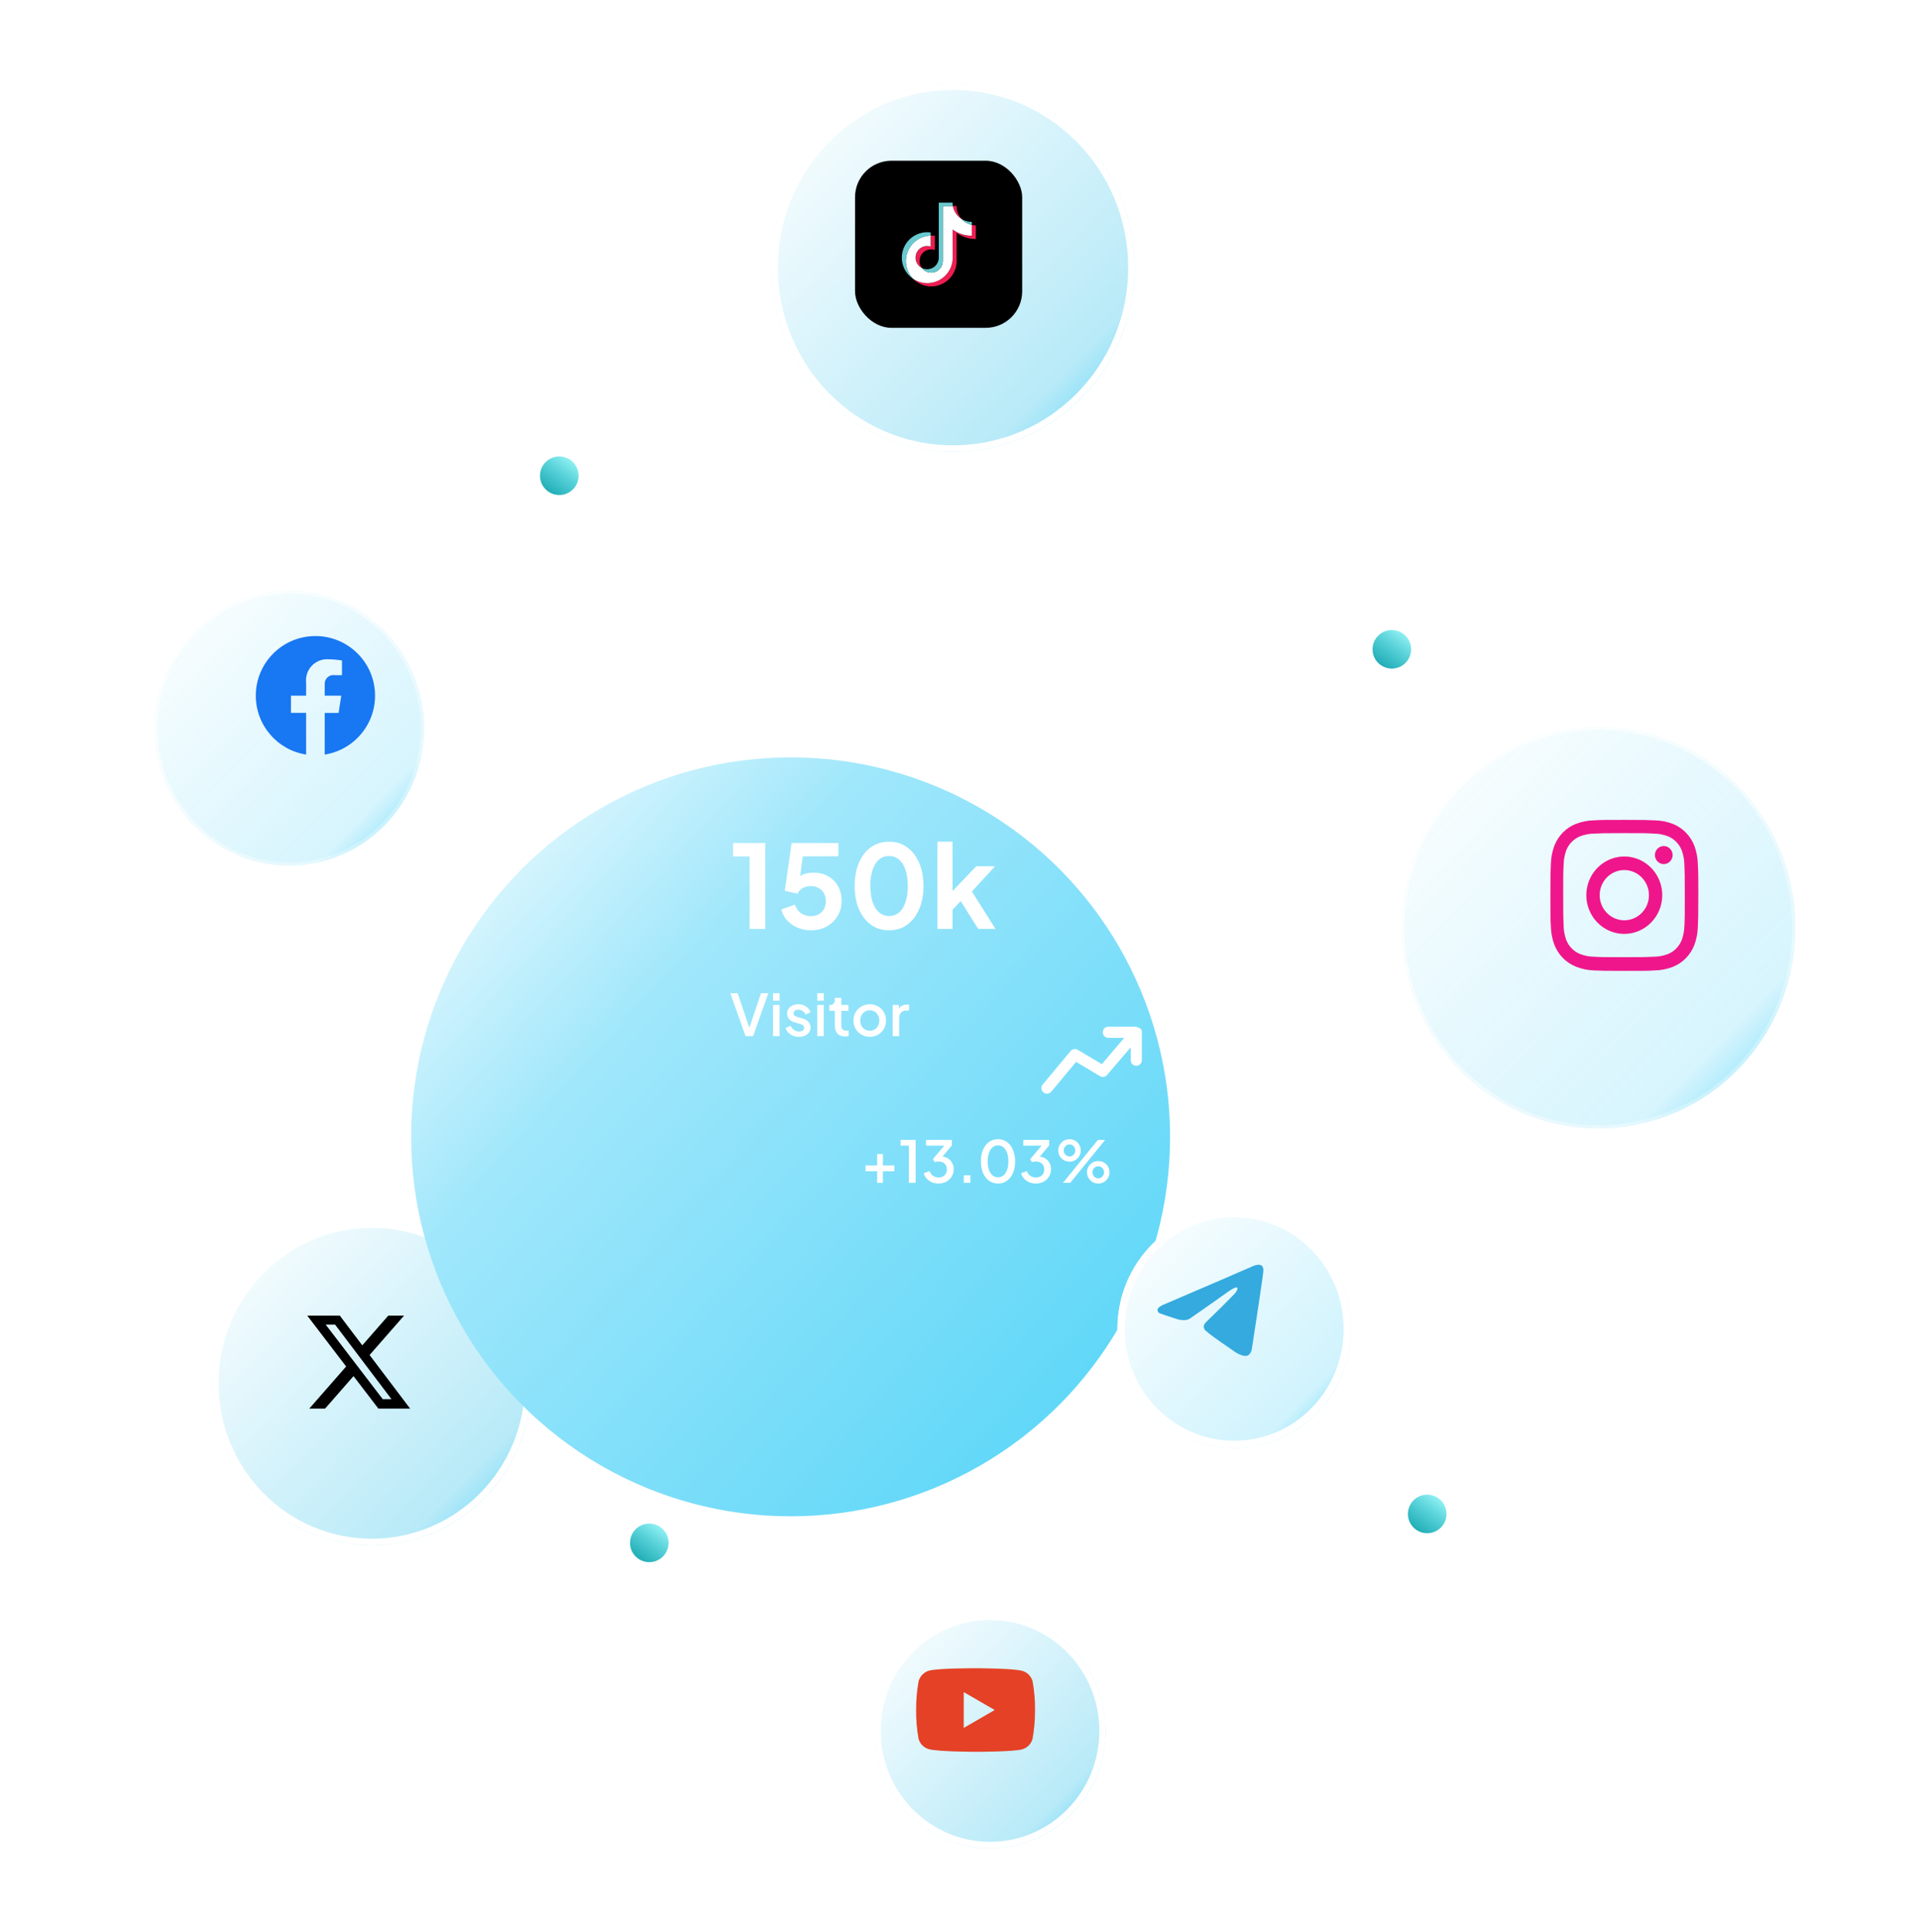 <svg width="597" height="601" viewBox="0 0 597 601" fill="none" xmlns="http://www.w3.org/2000/svg">
<path d="M464.5 306.5C464.5 410.33 380.33 494.5 276.5 494.5C172.67 494.5 88.5 410.33 88.5 306.5C88.5 202.67 172.67 118.5 276.5 118.5C380.33 118.5 464.5 202.67 464.5 306.5Z" stroke="white"/>
<path d="M208 480C208 483.314 205.314 486 202 486C198.686 486 196 483.314 196 480C196 476.686 198.686 474 202 474C205.314 474 208 476.686 208 480Z" fill="url(#paint0_linear_595_1608)"/>
<path d="M272 546C402.891 546 509 439.891 509 309C509 178.109 402.891 72 272 72" stroke="white"/>
<circle cx="174" cy="148" r="6" fill="url(#paint1_linear_595_1608)"/>
<circle cx="444" cy="471" r="6" fill="url(#paint2_linear_595_1608)"/>
<circle cx="433" cy="202" r="6" fill="url(#paint3_linear_595_1608)"/>
<g filter="url(#filter0_d_595_1608)">
<circle cx="504.547" cy="278.5" r="61.547" stroke="white" stroke-width="2" shape-rendering="crispEdges"/>
</g>
<g filter="url(#filter1_bd_595_1608)">
<ellipse cx="505.319" cy="278.5" rx="61.319" ry="62.5" fill="url(#paint4_linear_595_1608)"/>
<path d="M566.139 278.5C566.139 312.751 538.9 340.5 505.319 340.5C471.739 340.5 444.5 312.751 444.5 278.5C444.5 244.249 471.739 216.5 505.319 216.5C538.9 216.5 566.139 244.249 566.139 278.5Z" stroke="url(#paint5_linear_595_1608)"/>
</g>
<path d="M505.324 302.044C499.039 302.044 498.298 302.011 495.845 301.901C493.932 301.837 492.044 301.441 490.262 300.729C487.179 299.506 484.741 297.021 483.543 293.878C482.872 292.055 482.51 290.129 482.472 288.182C482.329 285.688 482.329 284.87 482.329 278.513C482.329 272.089 482.362 271.339 482.472 268.852C482.51 266.908 482.872 264.985 483.543 263.164C484.74 260.017 487.182 257.529 490.27 256.31C492.055 255.623 493.942 255.253 495.85 255.216C498.29 255.076 499.092 255.076 505.324 255.076C511.66 255.076 512.389 255.11 514.803 255.216C516.716 255.253 518.608 255.623 520.398 256.31C523.486 257.531 525.927 260.018 527.126 263.164C527.808 265.011 528.172 266.964 528.201 268.938C528.344 271.432 528.344 272.248 528.344 278.602C528.344 284.956 528.309 285.789 528.201 288.255C528.163 290.204 527.8 292.131 527.128 293.956C525.926 297.101 523.485 299.588 520.398 300.81C518.611 301.493 516.722 301.862 514.813 301.901C512.373 302.044 511.573 302.044 505.324 302.044ZM505.237 259.198C498.988 259.198 498.339 259.229 495.899 259.341C494.442 259.361 493 259.635 491.634 260.151C489.618 260.938 488.022 262.557 487.242 264.61C486.732 266.017 486.463 267.503 486.448 269.003C486.312 271.526 486.312 272.188 486.312 278.513C486.312 284.763 486.335 285.521 486.448 288.029C486.471 289.514 486.739 290.984 487.242 292.378C488.023 294.428 489.619 296.047 491.634 296.833C492.999 297.353 494.442 297.627 495.899 297.643C498.372 297.789 499.023 297.789 505.237 297.789C511.505 297.789 512.153 297.758 514.573 297.643C516.03 297.625 517.474 297.351 518.84 296.833C520.844 296.04 522.429 294.425 523.209 292.383C523.718 290.975 523.987 289.488 524.003 287.987H524.032C524.141 285.498 524.141 284.833 524.141 278.472C524.141 272.11 524.113 271.44 524.003 268.953C523.981 267.47 523.712 266.001 523.209 264.61C522.431 262.564 520.846 260.946 518.84 260.151C517.474 259.632 516.031 259.358 514.573 259.341C512.102 259.198 511.456 259.198 505.237 259.198ZM505.324 290.542C500.546 290.545 496.237 287.614 494.406 283.116C492.575 278.618 493.584 273.439 496.961 269.994C500.338 266.549 505.418 265.516 509.833 267.379C514.248 269.241 517.127 273.63 517.128 278.5C517.121 285.144 511.842 290.529 505.324 290.542ZM505.324 270.682C501.091 270.682 497.659 274.18 497.659 278.495C497.659 282.81 501.091 286.307 505.324 286.307C509.557 286.307 512.989 282.81 512.989 278.495C512.979 274.184 509.553 270.692 505.324 270.682ZM517.588 268.826C516.069 268.82 514.841 267.562 514.844 266.013C514.847 264.465 516.079 263.211 517.598 263.211C519.117 263.211 520.35 264.465 520.352 266.013C520.353 266.76 520.062 267.477 519.543 268.005C519.024 268.532 518.321 268.828 517.588 268.826Z" fill="#EF168B"/>
<g filter="url(#filter2_d_595_1608)">
<circle cx="97.471" cy="216.423" r="42.471" stroke="white" stroke-width="2" shape-rendering="crispEdges"/>
</g>
<g filter="url(#filter3_bd_595_1608)">
<ellipse cx="98" cy="216.423" rx="42" ry="42.809" fill="url(#paint6_linear_595_1608)"/>
<path d="M139.5 216.423C139.5 239.799 120.911 258.732 98 258.732C75.089 258.732 56.5 239.799 56.5 216.423C56.5 193.048 75.089 174.115 98 174.115C120.911 174.115 139.5 193.048 139.5 216.423Z" stroke="url(#paint7_linear_595_1608)"/>
</g>
<path d="M79.577 216.427C79.579 225.553 86.215 233.323 95.228 234.753V221.788H90.522V216.427H95.234V212.346C95.023 210.412 95.683 208.485 97.036 207.087C98.388 205.689 100.293 204.965 102.233 205.111C103.625 205.134 105.014 205.258 106.388 205.483V210.044H104.043C103.236 209.938 102.424 210.205 101.837 210.769C101.25 211.333 100.95 212.133 101.023 212.943V216.427H106.163L105.342 221.79H101.023V234.753C110.77 233.213 117.605 224.311 116.577 214.496C115.548 204.682 107.015 197.391 97.161 197.905C87.306 198.419 79.579 206.559 79.577 216.427Z" fill="#1877F2"/>
<g filter="url(#filter4_d_595_1608)">
<ellipse cx="304" cy="531.5" rx="36" ry="36.5" fill="url(#paint8_linear_595_1608)"/>
<path d="M339 531.5C339 551.119 323.317 567 304 567C284.683 567 269 551.119 269 531.5C269 511.881 284.683 496 304 496C323.317 496 339 511.881 339 531.5Z" stroke="white" stroke-width="2"/>
</g>
<path d="M303.523 545H303.486C303.371 545 291.905 544.978 289.012 544.189C287.422 543.759 286.179 542.511 285.752 540.914C285.231 537.968 284.98 534.981 285.001 531.989C284.988 528.992 285.246 526 285.772 523.051C286.211 521.452 287.448 520.199 289.036 519.742C291.85 519 303 519 303.473 519H303.512C303.628 519 315.124 519.022 317.987 519.811C319.575 520.243 320.814 521.488 321.244 523.082C321.781 526.039 322.033 529.041 321.997 532.046C322.01 535.039 321.751 538.027 321.224 540.973C320.791 542.569 319.548 543.814 317.958 544.245C315.148 544.993 303.996 545 303.523 545ZM299.826 526.431L299.817 537.565L309.451 531.998L299.826 526.431Z" fill="#E54126"/>
<g filter="url(#filter5_d_595_1608)">
<ellipse cx="111.662" cy="423.352" rx="49.662" ry="50.352" fill="url(#paint9_linear_595_1608)"/>
<path d="M160.324 423.352C160.324 450.621 138.524 472.704 111.662 472.704C84.8 472.704 63 450.621 63 423.352C63 396.083 84.8 374 111.662 374C138.524 374 160.324 396.083 160.324 423.352Z" stroke="white" stroke-width="2"/>
</g>
<path d="M120.791 409.304H125.698L114.978 421.556L127.589 438.229H117.715L109.98 428.117L101.131 438.229H96.221L107.687 425.123L95.589 409.304H105.714L112.705 418.546L120.791 409.304ZM119.069 435.292H121.788L104.237 412.086H101.319L119.069 435.292Z" fill="black"/>
<g filter="url(#filter6_d_595_1608)">
<ellipse cx="292.489" cy="76.273" rx="56.489" ry="57.273" fill="url(#paint10_linear_595_1608)"/>
<path d="M347.978 76.273C347.978 107.365 323.122 132.547 292.489 132.547C261.856 132.547 237 107.365 237 76.273C237 45.181 261.856 20 292.489 20C323.122 20 347.978 45.181 347.978 76.273Z" stroke="white" stroke-width="2"/>
</g>
<rect x="266" y="50" width="52" height="52" rx="11.358" fill="black"/>
<path fill-rule="evenodd" clip-rule="evenodd" d="M297.616 72.465C299.358 73.704 301.444 74.367 303.58 74.359V70.12C303.16 70.121 302.741 70.076 302.331 69.986V73.362C300.19 73.366 298.101 72.697 296.36 71.448V80.165C296.355 81.596 295.963 82.998 295.226 84.224C294.489 85.449 293.434 86.453 292.174 87.127C290.913 87.801 289.494 88.121 288.066 88.053C286.639 87.986 285.256 87.533 284.065 86.742C285.167 87.858 286.574 88.621 288.11 88.936C289.646 89.25 291.24 89.102 292.691 88.509C294.142 87.916 295.385 86.905 296.261 85.605C297.138 84.304 297.61 82.773 297.616 81.204V72.465ZM299.162 68.142C298.276 67.181 297.733 65.954 297.616 64.652V64.101H296.431C296.577 64.929 296.896 65.716 297.367 66.412C297.837 67.109 298.449 67.698 299.162 68.142ZM286.81 83.387C286.399 82.849 286.148 82.206 286.083 81.532C286.019 80.858 286.146 80.18 286.448 79.574C286.75 78.968 287.216 78.459 287.793 78.105C288.37 77.752 289.035 77.567 289.711 77.573C290.085 77.573 290.456 77.63 290.812 77.742V73.362C290.396 73.307 289.976 73.284 289.556 73.292V76.697C288.689 76.422 287.75 76.485 286.926 76.872C286.103 77.258 285.455 77.941 285.112 78.784C284.768 79.627 284.755 80.569 285.073 81.422C285.392 82.275 286.02 82.976 286.832 83.387H286.81Z" fill="#EE1D52"/>
<path fill-rule="evenodd" clip-rule="evenodd" d="M296.359 71.42C298.1 72.668 300.189 73.338 302.331 73.334V69.957C301.11 69.699 300.002 69.064 299.161 68.142C298.448 67.698 297.837 67.109 297.366 66.412C296.896 65.716 296.577 64.929 296.43 64.101H293.31V81.204C293.307 81.961 293.068 82.698 292.625 83.312C292.182 83.925 291.558 84.385 290.841 84.626C290.124 84.867 289.35 84.876 288.627 84.654C287.904 84.432 287.268 83.989 286.81 83.387C286.083 83.02 285.501 82.418 285.158 81.68C284.815 80.941 284.73 80.109 284.918 79.316C285.105 78.523 285.554 77.817 286.192 77.311C286.83 76.805 287.619 76.529 288.433 76.527C288.807 76.528 289.178 76.586 289.534 76.697V73.292C287.994 73.329 286.498 73.815 285.23 74.691C283.962 75.567 282.977 76.795 282.396 78.223C281.815 79.651 281.663 81.219 281.96 82.732C282.256 84.245 282.988 85.639 284.064 86.742C285.256 87.538 286.641 87.996 288.071 88.067C289.502 88.138 290.925 87.818 292.189 87.143C293.453 86.469 294.51 85.463 295.248 84.234C295.987 83.005 296.378 81.599 296.381 80.165L296.359 71.42Z" fill="white"/>
<path fill-rule="evenodd" clip-rule="evenodd" d="M302.331 69.957V69.046C301.21 69.051 300.111 68.737 299.162 68.142C300 69.067 301.11 69.703 302.331 69.957ZM296.43 64.101C296.43 63.939 296.381 63.769 296.36 63.607V63.056H292.054V80.165C292.051 81.124 291.667 82.041 290.988 82.716C290.31 83.392 289.391 83.77 288.434 83.768C287.87 83.771 287.314 83.641 286.81 83.387C287.269 83.989 287.904 84.432 288.627 84.654C289.35 84.877 290.125 84.867 290.842 84.626C291.559 84.385 292.182 83.926 292.625 83.312C293.068 82.698 293.308 81.961 293.311 81.204V64.101H296.43ZM289.535 73.285V72.317C287.763 72.076 285.962 72.443 284.425 73.358C282.889 74.272 281.707 75.681 281.072 77.354C280.438 79.027 280.388 80.866 280.932 82.571C281.475 84.276 282.579 85.746 284.065 86.742C282.996 85.637 282.272 84.243 281.982 82.733C281.692 81.222 281.847 79.66 282.43 78.236C283.012 76.812 283.996 75.589 285.262 74.716C286.527 73.844 288.019 73.358 289.556 73.32L289.535 73.285Z" fill="#69C9D0"/>
<g filter="url(#filter7_bd_595_1608)">
<circle cx="284.057" cy="306.057" r="118.057" fill="url(#paint11_linear_595_1608)"/>
</g>
<g filter="url(#filter8_d_595_1608)">
<g filter="url(#filter9_d_595_1608)">
<ellipse cx="379.411" cy="400.975" rx="36.325" ry="37.025" fill="url(#paint12_linear_595_1608)"/>
<path d="M414.601 400.975C414.601 420.817 398.826 436.865 379.411 436.865C359.996 436.865 344.221 420.817 344.221 400.975C344.221 381.134 359.996 365.086 379.411 365.086C398.826 365.086 414.601 381.134 414.601 400.975Z" stroke="white" stroke-width="2.27"/>
</g>
<path d="M362.132 401.284C362.132 401.284 376.691 395.054 381.741 392.86C383.677 391.983 390.241 389.175 390.241 389.175C390.241 389.175 393.271 387.946 393.018 390.93C392.934 392.158 392.261 396.458 391.588 401.108C390.578 407.689 389.484 414.884 389.484 414.884C389.484 414.884 389.315 416.902 387.885 417.253C386.454 417.604 384.097 416.025 383.677 415.674C383.34 415.41 377.365 411.462 375.176 409.531C374.587 409.005 373.914 407.952 375.26 406.724C378.29 403.828 381.909 400.231 384.097 397.949C385.107 396.896 386.117 394.44 381.909 397.423C375.934 401.722 370.043 405.758 370.043 405.758C370.043 405.758 368.696 406.636 366.171 405.846C363.646 405.057 360.701 404.004 360.701 404.004C360.701 404.004 358.681 402.687 362.132 401.284Z" fill="#34AADF"/>
</g>
<path d="M272.877 367.988V364.385H269.273V362.592H272.877V359.024H274.67V362.592H278.237V364.385H274.67V367.988H272.877ZM282.748 367.988V356.424H280.185V354.631H284.846V367.988H282.748ZM291.957 368.203C291.24 368.203 290.564 368.072 289.931 367.809C289.309 367.546 288.771 367.176 288.317 366.697C287.875 366.219 287.558 365.658 287.367 365.012L289.16 364.331C289.399 364.964 289.763 365.454 290.253 365.801C290.744 366.148 291.311 366.321 291.957 366.321C292.483 366.321 292.937 366.219 293.319 366.016C293.714 365.813 294.019 365.526 294.234 365.156C294.461 364.785 294.574 364.337 294.574 363.811C294.574 363.297 294.461 362.855 294.234 362.484C294.019 362.114 293.714 361.833 293.319 361.641C292.937 361.45 292.483 361.355 291.957 361.355C291.742 361.355 291.52 361.373 291.293 361.408C291.078 361.444 290.887 361.492 290.72 361.552L290.253 360.566L293.768 356.424H288.084V354.631H296.134V356.334L292.692 360.458L292.638 359.777C293.439 359.789 294.144 359.968 294.754 360.315C295.363 360.649 295.835 361.116 296.17 361.713C296.517 362.299 296.69 362.98 296.69 363.757C296.69 364.594 296.487 365.353 296.08 366.034C295.674 366.703 295.112 367.235 294.395 367.63C293.69 368.012 292.877 368.203 291.957 368.203ZM299.833 367.988V365.658H301.895V367.988H299.833ZM310.495 368.203C309.432 368.203 308.499 367.917 307.698 367.343C306.898 366.757 306.27 365.95 305.816 364.922C305.374 363.883 305.153 362.675 305.153 361.301C305.153 359.914 305.374 358.707 305.816 357.679C306.27 356.651 306.892 355.85 307.681 355.277C308.481 354.703 309.414 354.416 310.477 354.416C311.541 354.416 312.468 354.703 313.256 355.277C314.057 355.85 314.679 356.657 315.121 357.697C315.575 358.725 315.802 359.926 315.802 361.301C315.802 362.675 315.581 363.883 315.139 364.922C314.697 365.95 314.075 366.757 313.274 367.343C312.485 367.917 311.559 368.203 310.495 368.203ZM310.495 366.267C311.153 366.267 311.721 366.064 312.199 365.658C312.677 365.251 313.047 364.677 313.31 363.936C313.573 363.195 313.705 362.317 313.705 361.301C313.705 360.285 313.573 359.406 313.31 358.665C313.047 357.924 312.677 357.35 312.199 356.944C311.721 356.538 311.147 356.334 310.477 356.334C309.82 356.334 309.252 356.538 308.774 356.944C308.296 357.35 307.926 357.924 307.663 358.665C307.4 359.406 307.268 360.285 307.268 361.301C307.268 362.305 307.4 363.183 307.663 363.936C307.926 364.677 308.296 365.251 308.774 365.658C309.264 366.064 309.838 366.267 310.495 366.267ZM322.236 368.203C321.518 368.203 320.843 368.072 320.21 367.809C319.588 367.546 319.05 367.176 318.596 366.697C318.154 366.219 317.837 365.658 317.646 365.012L319.439 364.331C319.678 364.964 320.042 365.454 320.532 365.801C321.022 366.148 321.59 366.321 322.236 366.321C322.762 366.321 323.216 366.219 323.598 366.016C323.993 365.813 324.297 365.526 324.513 365.156C324.74 364.785 324.853 364.337 324.853 363.811C324.853 363.297 324.74 362.855 324.513 362.484C324.297 362.114 323.993 361.833 323.598 361.641C323.216 361.45 322.762 361.355 322.236 361.355C322.02 361.355 321.799 361.373 321.572 361.408C321.357 361.444 321.166 361.492 320.999 361.552L320.532 360.566L324.046 356.424H318.363V354.631H326.413V356.334L322.971 360.458L322.917 359.777C323.718 359.789 324.423 359.968 325.033 360.315C325.642 360.649 326.114 361.116 326.449 361.713C326.796 362.299 326.969 362.98 326.969 363.757C326.969 364.594 326.766 365.353 326.359 366.034C325.953 366.703 325.391 367.235 324.674 367.63C323.969 368.012 323.156 368.203 322.236 368.203ZM330.686 367.988L341.551 354.631H343.81L332.945 367.988H330.686ZM332.73 361.408C332.073 361.408 331.481 361.253 330.955 360.942C330.429 360.619 330.005 360.195 329.682 359.669C329.371 359.143 329.216 358.558 329.216 357.912C329.216 357.267 329.371 356.681 329.682 356.155C330.005 355.617 330.429 355.193 330.955 354.882C331.481 354.571 332.073 354.416 332.73 354.416C333.387 354.416 333.979 354.571 334.505 354.882C335.031 355.193 335.449 355.617 335.76 356.155C336.071 356.681 336.226 357.267 336.226 357.912C336.226 358.558 336.071 359.143 335.76 359.669C335.449 360.195 335.031 360.619 334.505 360.942C333.979 361.253 333.387 361.408 332.73 361.408ZM332.73 359.777C333.1 359.777 333.417 359.687 333.68 359.508C333.955 359.329 334.164 359.096 334.308 358.809C334.451 358.522 334.523 358.223 334.523 357.912C334.523 357.589 334.451 357.291 334.308 357.016C334.164 356.729 333.955 356.496 333.68 356.317C333.417 356.137 333.1 356.048 332.73 356.048C332.371 356.048 332.055 356.137 331.78 356.317C331.505 356.496 331.29 356.729 331.134 357.016C330.991 357.291 330.919 357.589 330.919 357.912C330.919 358.223 330.991 358.522 331.134 358.809C331.29 359.096 331.505 359.329 331.78 359.508C332.055 359.687 332.371 359.777 332.73 359.777ZM341.676 368.203C341.019 368.203 340.421 368.048 339.884 367.737C339.358 367.415 338.939 366.99 338.629 366.464C338.318 365.938 338.162 365.353 338.162 364.707C338.162 364.062 338.318 363.476 338.629 362.95C338.939 362.412 339.358 361.988 339.884 361.677C340.421 361.367 341.019 361.211 341.676 361.211C342.334 361.211 342.926 361.367 343.451 361.677C343.977 361.988 344.396 362.412 344.706 362.95C345.017 363.476 345.173 364.062 345.173 364.707C345.173 365.353 345.017 365.938 344.706 366.464C344.396 366.99 343.977 367.415 343.451 367.737C342.926 368.048 342.334 368.203 341.676 368.203ZM341.676 366.572C342.047 366.572 342.364 366.482 342.627 366.303C342.89 366.124 343.093 365.891 343.236 365.604C343.392 365.317 343.469 365.018 343.469 364.707C343.469 364.385 343.392 364.086 343.236 363.811C343.093 363.524 342.89 363.291 342.627 363.112C342.364 362.932 342.047 362.843 341.676 362.843C341.318 362.843 341.001 362.932 340.726 363.112C340.451 363.291 340.236 363.524 340.081 363.811C339.937 364.086 339.866 364.385 339.866 364.707C339.866 365.018 339.937 365.317 340.081 365.604C340.236 365.891 340.451 366.124 340.726 366.303C341.001 366.482 341.318 366.572 341.676 366.572Z" fill="white"/>
<g clip-path="url(#clip0_595_1608)">
<path d="M355.235 321.153C355.252 321.032 355.252 320.91 355.235 320.789C355.22 320.687 355.191 320.587 355.149 320.493C355.103 320.409 355.05 320.327 354.992 320.25C354.926 320.141 354.844 320.041 354.749 319.955L354.541 319.834C354.441 319.759 354.329 319.7 354.211 319.66H353.864C353.758 319.558 353.634 319.475 353.499 319.417H344.818C344.358 319.417 343.916 319.6 343.591 319.925C343.265 320.251 343.082 320.693 343.082 321.153C343.082 321.614 343.265 322.055 343.591 322.381C343.916 322.706 344.358 322.889 344.818 322.889H349.732L342.787 331.066L335.287 326.605C334.932 326.393 334.513 326.316 334.106 326.386C333.698 326.456 333.329 326.669 333.065 326.987L324.384 337.403C324.238 337.579 324.128 337.781 324.06 337.999C323.992 338.217 323.968 338.447 323.989 338.674C324.01 338.902 324.076 339.123 324.182 339.325C324.289 339.527 324.434 339.706 324.61 339.851C324.922 340.11 325.315 340.251 325.721 340.251C325.976 340.251 326.228 340.195 326.459 340.087C326.69 339.979 326.895 339.822 327.058 339.626L334.784 330.355L342.197 334.799C342.549 335.008 342.962 335.085 343.366 335.019C343.769 334.952 344.136 334.745 344.402 334.435L351.763 325.841V329.834C351.763 330.294 351.946 330.736 352.272 331.061C352.597 331.387 353.039 331.57 353.499 331.57C353.96 331.57 354.401 331.387 354.727 331.061C355.052 330.736 355.235 330.294 355.235 329.834V321.153Z" fill="white"/>
</g>
<path d="M233.203 289V266.445H228.04V262.286H238.08V289H233.203ZM252.291 289.43C250.881 289.43 249.53 289.167 248.239 288.641C246.972 288.116 245.873 287.374 244.94 286.418C244.032 285.438 243.41 284.279 243.076 282.94L247.307 281.434C247.713 282.653 248.371 283.562 249.279 284.159C250.188 284.733 251.192 285.02 252.291 285.02C253.2 285.02 254.001 284.829 254.694 284.446C255.411 284.04 255.961 283.49 256.343 282.797C256.726 282.079 256.917 281.255 256.917 280.322C256.917 279.39 256.714 278.577 256.307 277.884C255.925 277.191 255.387 276.653 254.694 276.27C254.001 275.864 253.2 275.661 252.291 275.661C251.359 275.661 250.51 275.864 249.745 276.27C249.004 276.677 248.466 277.263 248.132 278.027L244.152 277.131L246.267 262.286H260.825V266.41H248.203L250.032 264.294L248.526 275.482L247.128 274.334C247.797 273.354 248.61 272.637 249.566 272.183C250.546 271.728 251.73 271.501 253.116 271.501C254.885 271.501 256.415 271.884 257.706 272.649C259.021 273.414 260.037 274.454 260.754 275.768C261.471 277.083 261.829 278.601 261.829 280.322C261.829 282.044 261.411 283.597 260.574 284.984C259.738 286.37 258.602 287.458 257.168 288.247C255.734 289.036 254.108 289.43 252.291 289.43ZM276.575 289.43C274.448 289.43 272.583 288.857 270.982 287.709C269.38 286.562 268.125 284.948 267.217 282.868C266.332 280.789 265.89 278.374 265.89 275.625C265.89 272.852 266.332 270.438 267.217 268.382C268.101 266.326 269.344 264.724 270.946 263.577C272.547 262.429 274.412 261.856 276.54 261.856C278.715 261.856 280.592 262.429 282.169 263.577C283.771 264.724 285.026 266.338 285.934 268.418C286.843 270.473 287.297 272.876 287.297 275.625C287.297 278.374 286.843 280.789 285.934 282.868C285.05 284.924 283.807 286.538 282.205 287.709C280.604 288.857 278.727 289.43 276.575 289.43ZM276.611 284.984C277.831 284.984 278.87 284.613 279.731 283.872C280.592 283.107 281.249 282.032 281.703 280.645C282.181 279.235 282.42 277.561 282.42 275.625C282.42 273.689 282.181 272.027 281.703 270.641C281.249 269.23 280.58 268.155 279.695 267.414C278.835 266.672 277.783 266.302 276.54 266.302C275.344 266.302 274.316 266.672 273.456 267.414C272.595 268.155 271.926 269.23 271.448 270.641C270.994 272.027 270.767 273.689 270.767 275.625C270.767 277.537 270.994 279.199 271.448 280.609C271.926 281.996 272.595 283.071 273.456 283.836C274.34 284.601 275.392 284.984 276.611 284.984ZM291.636 289V261.856H296.333V279.641L294.541 279.103L303.72 269.493H309.565L302.358 277.346L309.708 289H304.33L297.947 278.888L300.744 278.314L294.863 284.625L296.333 281.757V289H291.636Z" fill="white"/>
<path d="M231.93 322.348L227.197 308.991H229.474L233.347 320.394H232.899L236.753 308.991H239.03L234.297 322.348H231.93ZM240.494 322.348V312.649H242.52V322.348H240.494ZM240.494 311.322V308.991H242.52V311.322H240.494ZM248.564 322.563C247.572 322.563 246.7 322.318 245.947 321.828C245.205 321.338 244.686 320.681 244.387 319.856L245.947 319.121C246.21 319.671 246.568 320.107 247.022 320.43C247.488 320.752 248.002 320.914 248.564 320.914C249.042 320.914 249.431 320.806 249.73 320.591C250.028 320.376 250.178 320.083 250.178 319.713C250.178 319.474 250.112 319.282 249.981 319.139C249.849 318.983 249.682 318.858 249.479 318.762C249.287 318.667 249.09 318.595 248.887 318.547L247.363 318.117C246.526 317.878 245.899 317.519 245.48 317.041C245.074 316.551 244.871 315.983 244.871 315.338C244.871 314.752 245.02 314.244 245.319 313.814C245.618 313.372 246.03 313.031 246.556 312.792C247.082 312.553 247.674 312.433 248.331 312.433C249.216 312.433 250.004 312.655 250.698 313.097C251.391 313.527 251.881 314.131 252.168 314.908L250.608 315.643C250.417 315.177 250.112 314.806 249.694 314.531C249.287 314.256 248.827 314.119 248.313 314.119C247.871 314.119 247.518 314.226 247.255 314.441C246.992 314.645 246.861 314.914 246.861 315.248C246.861 315.475 246.921 315.667 247.04 315.822C247.16 315.965 247.315 316.085 247.506 316.181C247.698 316.264 247.895 316.336 248.098 316.396L249.676 316.862C250.477 317.089 251.092 317.448 251.522 317.938C251.953 318.416 252.168 318.989 252.168 319.659C252.168 320.233 252.013 320.741 251.702 321.183C251.403 321.613 250.985 321.954 250.447 322.205C249.909 322.444 249.281 322.563 248.564 322.563ZM254.243 322.348V312.649H256.269V322.348H254.243ZM254.243 311.322V308.991H256.269V311.322H254.243ZM262.922 322.456C261.906 322.456 261.117 322.169 260.556 321.595C259.994 321.021 259.713 320.215 259.713 319.175V314.477H258.01V312.649H258.279C258.733 312.649 259.086 312.517 259.337 312.254C259.588 311.991 259.713 311.633 259.713 311.178V310.425H261.739V312.649H263.944V314.477H261.739V319.085C261.739 319.42 261.793 319.707 261.9 319.946C262.008 320.173 262.181 320.352 262.42 320.484C262.659 320.603 262.97 320.663 263.353 320.663C263.448 320.663 263.556 320.657 263.675 320.645C263.795 320.633 263.908 320.621 264.016 320.609V322.348C263.849 322.372 263.663 322.396 263.46 322.42C263.257 322.444 263.078 322.456 262.922 322.456ZM270.587 322.563C269.655 322.563 268.8 322.342 268.023 321.9C267.258 321.458 266.649 320.854 266.194 320.089C265.74 319.324 265.513 318.458 265.513 317.489C265.513 316.509 265.74 315.643 266.194 314.89C266.649 314.125 267.258 313.527 268.023 313.097C268.788 312.655 269.643 312.433 270.587 312.433C271.543 312.433 272.398 312.655 273.151 313.097C273.916 313.527 274.519 314.125 274.962 314.89C275.416 315.643 275.643 316.509 275.643 317.489C275.643 318.47 275.416 319.342 274.962 320.107C274.508 320.872 273.898 321.476 273.133 321.918C272.368 322.348 271.519 322.563 270.587 322.563ZM270.587 320.681C271.161 320.681 271.669 320.543 272.111 320.268C272.553 319.993 272.9 319.617 273.151 319.139C273.414 318.649 273.545 318.099 273.545 317.489C273.545 316.88 273.414 316.336 273.151 315.858C272.9 315.38 272.553 315.003 272.111 314.728C271.669 314.453 271.161 314.316 270.587 314.316C270.025 314.316 269.517 314.453 269.063 314.728C268.621 315.003 268.268 315.38 268.005 315.858C267.754 316.336 267.629 316.88 267.629 317.489C267.629 318.099 267.754 318.649 268.005 319.139C268.268 319.617 268.621 319.993 269.063 320.268C269.517 320.543 270.025 320.681 270.587 320.681ZM277.711 322.348V312.649H279.647V314.603L279.468 314.316C279.683 313.682 280.029 313.228 280.508 312.953C280.986 312.667 281.559 312.523 282.229 312.523H282.82V314.37H281.978C281.308 314.37 280.765 314.579 280.346 314.997C279.94 315.404 279.737 315.989 279.737 316.754V322.348H277.711Z" fill="white"/>
<defs>
<filter id="filter0_d_595_1608" x="420.9" y="197.853" width="175.294" height="175.294" filterUnits="userSpaceOnUse" color-interpolation-filters="sRGB">
<feFlood flood-opacity="0" result="BackgroundImageFix"/>
<feColorMatrix in="SourceAlpha" type="matrix" values="0 0 0 0 0 0 0 0 0 0 0 0 0 0 0 0 0 0 127 0" result="hardAlpha"/>
<feOffset dx="4" dy="7"/>
<feGaussianBlur stdDeviation="12.55"/>
<feComposite in2="hardAlpha" operator="out"/>
<feColorMatrix type="matrix" values="0 0 0 0 0.82 0 0 0 0 0.827 0 0 0 0 0.855 0 0 0 1 0"/>
<feBlend mode="normal" in2="BackgroundImageFix" result="effect1_dropShadow_595_1608"/>
<feBlend mode="normal" in="SourceGraphic" in2="effect1_dropShadow_595_1608" result="shape"/>
</filter>
<filter id="filter1_bd_595_1608" x="409.034" y="196" width="177.604" height="181.983" filterUnits="userSpaceOnUse" color-interpolation-filters="sRGB">
<feFlood flood-opacity="0" result="BackgroundImageFix"/>
<feGaussianBlur in="BackgroundImageFix" stdDeviation="10"/>
<feComposite in2="SourceAlpha" operator="in" result="effect1_backgroundBlur_595_1608"/>
<feColorMatrix in="SourceAlpha" type="matrix" values="0 0 0 0 0 0 0 0 0 0 0 0 0 0 0 0 0 0 127 0" result="hardAlpha"/>
<feOffset dx="-8.069" dy="10.086"/>
<feGaussianBlur stdDeviation="13.448"/>
<feColorMatrix type="matrix" values="0 0 0 0 0 0 0 0 0 0 0 0 0 0 0 0 0 0 0.09 0"/>
<feBlend mode="normal" in2="effect1_backgroundBlur_595_1608" result="effect2_dropShadow_595_1608"/>
<feBlend mode="normal" in="SourceGraphic" in2="effect2_dropShadow_595_1608" result="shape"/>
</filter>
<filter id="filter2_d_595_1608" x="32.9" y="154.852" width="137.142" height="137.141" filterUnits="userSpaceOnUse" color-interpolation-filters="sRGB">
<feFlood flood-opacity="0" result="BackgroundImageFix"/>
<feColorMatrix in="SourceAlpha" type="matrix" values="0 0 0 0 0 0 0 0 0 0 0 0 0 0 0 0 0 0 127 0" result="hardAlpha"/>
<feOffset dx="4" dy="7"/>
<feGaussianBlur stdDeviation="12.55"/>
<feComposite in2="hardAlpha" operator="out"/>
<feColorMatrix type="matrix" values="0 0 0 0 0.82 0 0 0 0 0.827 0 0 0 0 0.855 0 0 0 1 0"/>
<feBlend mode="normal" in2="BackgroundImageFix" result="effect1_dropShadow_595_1608"/>
<feBlend mode="normal" in="SourceGraphic" in2="effect1_dropShadow_595_1608" result="shape"/>
</filter>
<filter id="filter3_bd_595_1608" x="21.035" y="153.615" width="138.966" height="142.6" filterUnits="userSpaceOnUse" color-interpolation-filters="sRGB">
<feFlood flood-opacity="0" result="BackgroundImageFix"/>
<feGaussianBlur in="BackgroundImageFix" stdDeviation="10"/>
<feComposite in2="SourceAlpha" operator="in" result="effect1_backgroundBlur_595_1608"/>
<feColorMatrix in="SourceAlpha" type="matrix" values="0 0 0 0 0 0 0 0 0 0 0 0 0 0 0 0 0 0 127 0" result="hardAlpha"/>
<feOffset dx="-8.069" dy="10.086"/>
<feGaussianBlur stdDeviation="13.448"/>
<feColorMatrix type="matrix" values="0 0 0 0 0 0 0 0 0 0 0 0 0 0 0 0 0 0 0.09 0"/>
<feBlend mode="normal" in2="effect1_backgroundBlur_595_1608" result="effect2_dropShadow_595_1608"/>
<feBlend mode="normal" in="SourceGraphic" in2="effect2_dropShadow_595_1608" result="shape"/>
</filter>
<filter id="filter4_d_595_1608" x="246.9" y="476.9" width="122.2" height="123.2" filterUnits="userSpaceOnUse" color-interpolation-filters="sRGB">
<feFlood flood-opacity="0" result="BackgroundImageFix"/>
<feColorMatrix in="SourceAlpha" type="matrix" values="0 0 0 0 0 0 0 0 0 0 0 0 0 0 0 0 0 0 127 0" result="hardAlpha"/>
<feOffset dx="4" dy="7"/>
<feGaussianBlur stdDeviation="12.55"/>
<feComposite in2="hardAlpha" operator="out"/>
<feColorMatrix type="matrix" values="0 0 0 0 0.82 0 0 0 0 0.827 0 0 0 0 0.855 0 0 0 0.38 0"/>
<feBlend mode="normal" in2="BackgroundImageFix" result="effect1_dropShadow_595_1608"/>
<feBlend mode="normal" in="SourceGraphic" in2="effect1_dropShadow_595_1608" result="shape"/>
</filter>
<filter id="filter5_d_595_1608" x="40.9" y="354.9" width="149.524" height="150.904" filterUnits="userSpaceOnUse" color-interpolation-filters="sRGB">
<feFlood flood-opacity="0" result="BackgroundImageFix"/>
<feColorMatrix in="SourceAlpha" type="matrix" values="0 0 0 0 0 0 0 0 0 0 0 0 0 0 0 0 0 0 127 0" result="hardAlpha"/>
<feOffset dx="4" dy="7"/>
<feGaussianBlur stdDeviation="12.55"/>
<feComposite in2="hardAlpha" operator="out"/>
<feColorMatrix type="matrix" values="0 0 0 0 0.82 0 0 0 0 0.827 0 0 0 0 0.855 0 0 0 0.38 0"/>
<feBlend mode="normal" in2="BackgroundImageFix" result="effect1_dropShadow_595_1608"/>
<feBlend mode="normal" in="SourceGraphic" in2="effect1_dropShadow_595_1608" result="shape"/>
</filter>
<filter id="filter6_d_595_1608" x="214.9" y="0.9" width="163.178" height="164.747" filterUnits="userSpaceOnUse" color-interpolation-filters="sRGB">
<feFlood flood-opacity="0" result="BackgroundImageFix"/>
<feColorMatrix in="SourceAlpha" type="matrix" values="0 0 0 0 0 0 0 0 0 0 0 0 0 0 0 0 0 0 127 0" result="hardAlpha"/>
<feOffset dx="4" dy="7"/>
<feGaussianBlur stdDeviation="12.55"/>
<feComposite in2="hardAlpha" operator="out"/>
<feColorMatrix type="matrix" values="0 0 0 0 0.82 0 0 0 0 0.827 0 0 0 0 0.855 0 0 0 0.38 0"/>
<feBlend mode="normal" in2="BackgroundImageFix" result="effect1_dropShadow_595_1608"/>
<feBlend mode="normal" in="SourceGraphic" in2="effect1_dropShadow_595_1608" result="shape"/>
</filter>
<filter id="filter7_bd_595_1608" x="0.904" y="108.627" width="490.108" height="490.108" filterUnits="userSpaceOnUse" color-interpolation-filters="sRGB">
<feFlood flood-opacity="0" result="BackgroundImageFix"/>
<feGaussianBlur in="BackgroundImageFix" stdDeviation="31.749"/>
<feComposite in2="SourceAlpha" operator="in" result="effect1_backgroundBlur_595_1608"/>
<feColorMatrix in="SourceAlpha" type="matrix" values="0 0 0 0 0 0 0 0 0 0 0 0 0 0 0 0 0 0 127 0" result="hardAlpha"/>
<feOffset dx="-38.099" dy="47.624"/>
<feGaussianBlur stdDeviation="63.498"/>
<feColorMatrix type="matrix" values="0 0 0 0 0 0 0 0 0 0 0 0 0 0 0 0 0 0 0.09 0"/>
<feBlend mode="normal" in2="effect1_backgroundBlur_595_1608" result="effect2_dropShadow_595_1608"/>
<feBlend mode="normal" in="SourceGraphic" in2="effect2_dropShadow_595_1608" result="shape"/>
</filter>
<filter id="filter8_d_595_1608" x="338.545" y="363.951" width="81.732" height="83.131" filterUnits="userSpaceOnUse" color-interpolation-filters="sRGB">
<feFlood flood-opacity="0" result="BackgroundImageFix"/>
<feColorMatrix in="SourceAlpha" type="matrix" values="0 0 0 0 0 0 0 0 0 0 0 0 0 0 0 0 0 0 127 0" result="hardAlpha"/>
<feOffset dy="4.541"/>
<feGaussianBlur stdDeviation="2.27"/>
<feComposite in2="hardAlpha" operator="out"/>
<feColorMatrix type="matrix" values="0 0 0 0 0 0 0 0 0 0 0 0 0 0 0 0 0 0 0.25 0"/>
<feBlend mode="normal" in2="BackgroundImageFix" result="effect1_dropShadow_595_1608"/>
<feBlend mode="normal" in="SourceGraphic" in2="effect1_dropShadow_595_1608" result="shape"/>
</filter>
<filter id="filter9_d_595_1608" x="319.134" y="343.404" width="129.636" height="131.035" filterUnits="userSpaceOnUse" color-interpolation-filters="sRGB">
<feFlood flood-opacity="0" result="BackgroundImageFix"/>
<feColorMatrix in="SourceAlpha" type="matrix" values="0 0 0 0 0 0 0 0 0 0 0 0 0 0 0 0 0 0 127 0" result="hardAlpha"/>
<feOffset dx="4.541" dy="7.946"/>
<feGaussianBlur stdDeviation="14.246"/>
<feComposite in2="hardAlpha" operator="out"/>
<feColorMatrix type="matrix" values="0 0 0 0 0.82 0 0 0 0 0.827 0 0 0 0 0.855 0 0 0 0.38 0"/>
<feBlend mode="normal" in2="BackgroundImageFix" result="effect1_dropShadow_595_1608"/>
<feBlend mode="normal" in="SourceGraphic" in2="effect1_dropShadow_595_1608" result="shape"/>
</filter>
<linearGradient id="paint0_linear_595_1608" x1="199.3" y1="486" x2="208" y2="474" gradientUnits="userSpaceOnUse">
<stop stop-color="#1DABB4"/>
<stop offset="0.526" stop-color="#5CD4DB"/>
<stop offset="1" stop-color="#A8FEFE"/>
</linearGradient>
<linearGradient id="paint1_linear_595_1608" x1="171.3" y1="154" x2="180" y2="142" gradientUnits="userSpaceOnUse">
<stop stop-color="#1DABB4"/>
<stop offset="0.526" stop-color="#5CD4DB"/>
<stop offset="1" stop-color="#A8FEFE"/>
</linearGradient>
<linearGradient id="paint2_linear_595_1608" x1="441.3" y1="477" x2="450" y2="465" gradientUnits="userSpaceOnUse">
<stop stop-color="#1DABB4"/>
<stop offset="0.526" stop-color="#5CD4DB"/>
<stop offset="1" stop-color="#A8FEFE"/>
</linearGradient>
<linearGradient id="paint3_linear_595_1608" x1="430.3" y1="208" x2="439" y2="196" gradientUnits="userSpaceOnUse">
<stop stop-color="#1DABB4"/>
<stop offset="0.526" stop-color="#5CD4DB"/>
<stop offset="1" stop-color="#A8FEFE"/>
</linearGradient>
<linearGradient id="paint4_linear_595_1608" x1="444" y1="216" x2="568.977" y2="338.617" gradientUnits="userSpaceOnUse">
<stop stop-color="white"/>
<stop offset="0.796" stop-color="#D0F3FD" stop-opacity="0.851"/>
<stop offset="1" stop-color="#43D0F7"/>
</linearGradient>
<linearGradient id="paint5_linear_595_1608" x1="444" y1="216" x2="568.977" y2="338.617" gradientUnits="userSpaceOnUse">
<stop stop-color="white" stop-opacity="0.8"/>
<stop offset="1" stop-color="white" stop-opacity="0.2"/>
</linearGradient>
<linearGradient id="paint6_linear_595_1608" x1="56" y1="173.615" x2="141.602" y2="257.599" gradientUnits="userSpaceOnUse">
<stop stop-color="white"/>
<stop offset="0.796" stop-color="#D0F3FD" stop-opacity="0.851"/>
<stop offset="1" stop-color="#43D0F7"/>
</linearGradient>
<linearGradient id="paint7_linear_595_1608" x1="56" y1="173.615" x2="141.602" y2="257.599" gradientUnits="userSpaceOnUse">
<stop stop-color="white" stop-opacity="0.8"/>
<stop offset="1" stop-color="white" stop-opacity="0.2"/>
</linearGradient>
<linearGradient id="paint8_linear_595_1608" x1="268" y1="495" x2="340.993" y2="566.993" gradientUnits="userSpaceOnUse">
<stop stop-color="white"/>
<stop offset="0.796" stop-color="#B8EAF8"/>
<stop offset="1" stop-color="#43D0F7"/>
</linearGradient>
<linearGradient id="paint9_linear_595_1608" x1="62" y1="373" x2="162.694" y2="472.315" gradientUnits="userSpaceOnUse">
<stop stop-color="white"/>
<stop offset="0.796" stop-color="#B8EAF8"/>
<stop offset="1" stop-color="#43D0F7"/>
</linearGradient>
<linearGradient id="paint10_linear_595_1608" x1="236" y1="19" x2="350.536" y2="131.967" gradientUnits="userSpaceOnUse">
<stop stop-color="white"/>
<stop offset="0.796" stop-color="#B8EAF8"/>
<stop offset="1" stop-color="#43D0F7"/>
</linearGradient>
<linearGradient id="paint11_linear_595_1608" x1="166" y1="188" x2="441.467" y2="438.613" gradientUnits="userSpaceOnUse">
<stop stop-color="white"/>
<stop offset="0.285" stop-color="#A0E7FB"/>
<stop offset="1" stop-color="#43D0F7"/>
</linearGradient>
<linearGradient id="paint12_linear_595_1608" x1="343.086" y1="363.951" x2="417.122" y2="436.588" gradientUnits="userSpaceOnUse">
<stop stop-color="white"/>
<stop offset="0.796" stop-color="#D0F3FD"/>
<stop offset="1" stop-color="#43D0F7"/>
</linearGradient>
<clipPath id="clip0_595_1608">
<rect width="41.667" height="41.667" fill="white" transform="translate(318.776 309)"/>
</clipPath>
</defs>
</svg>
